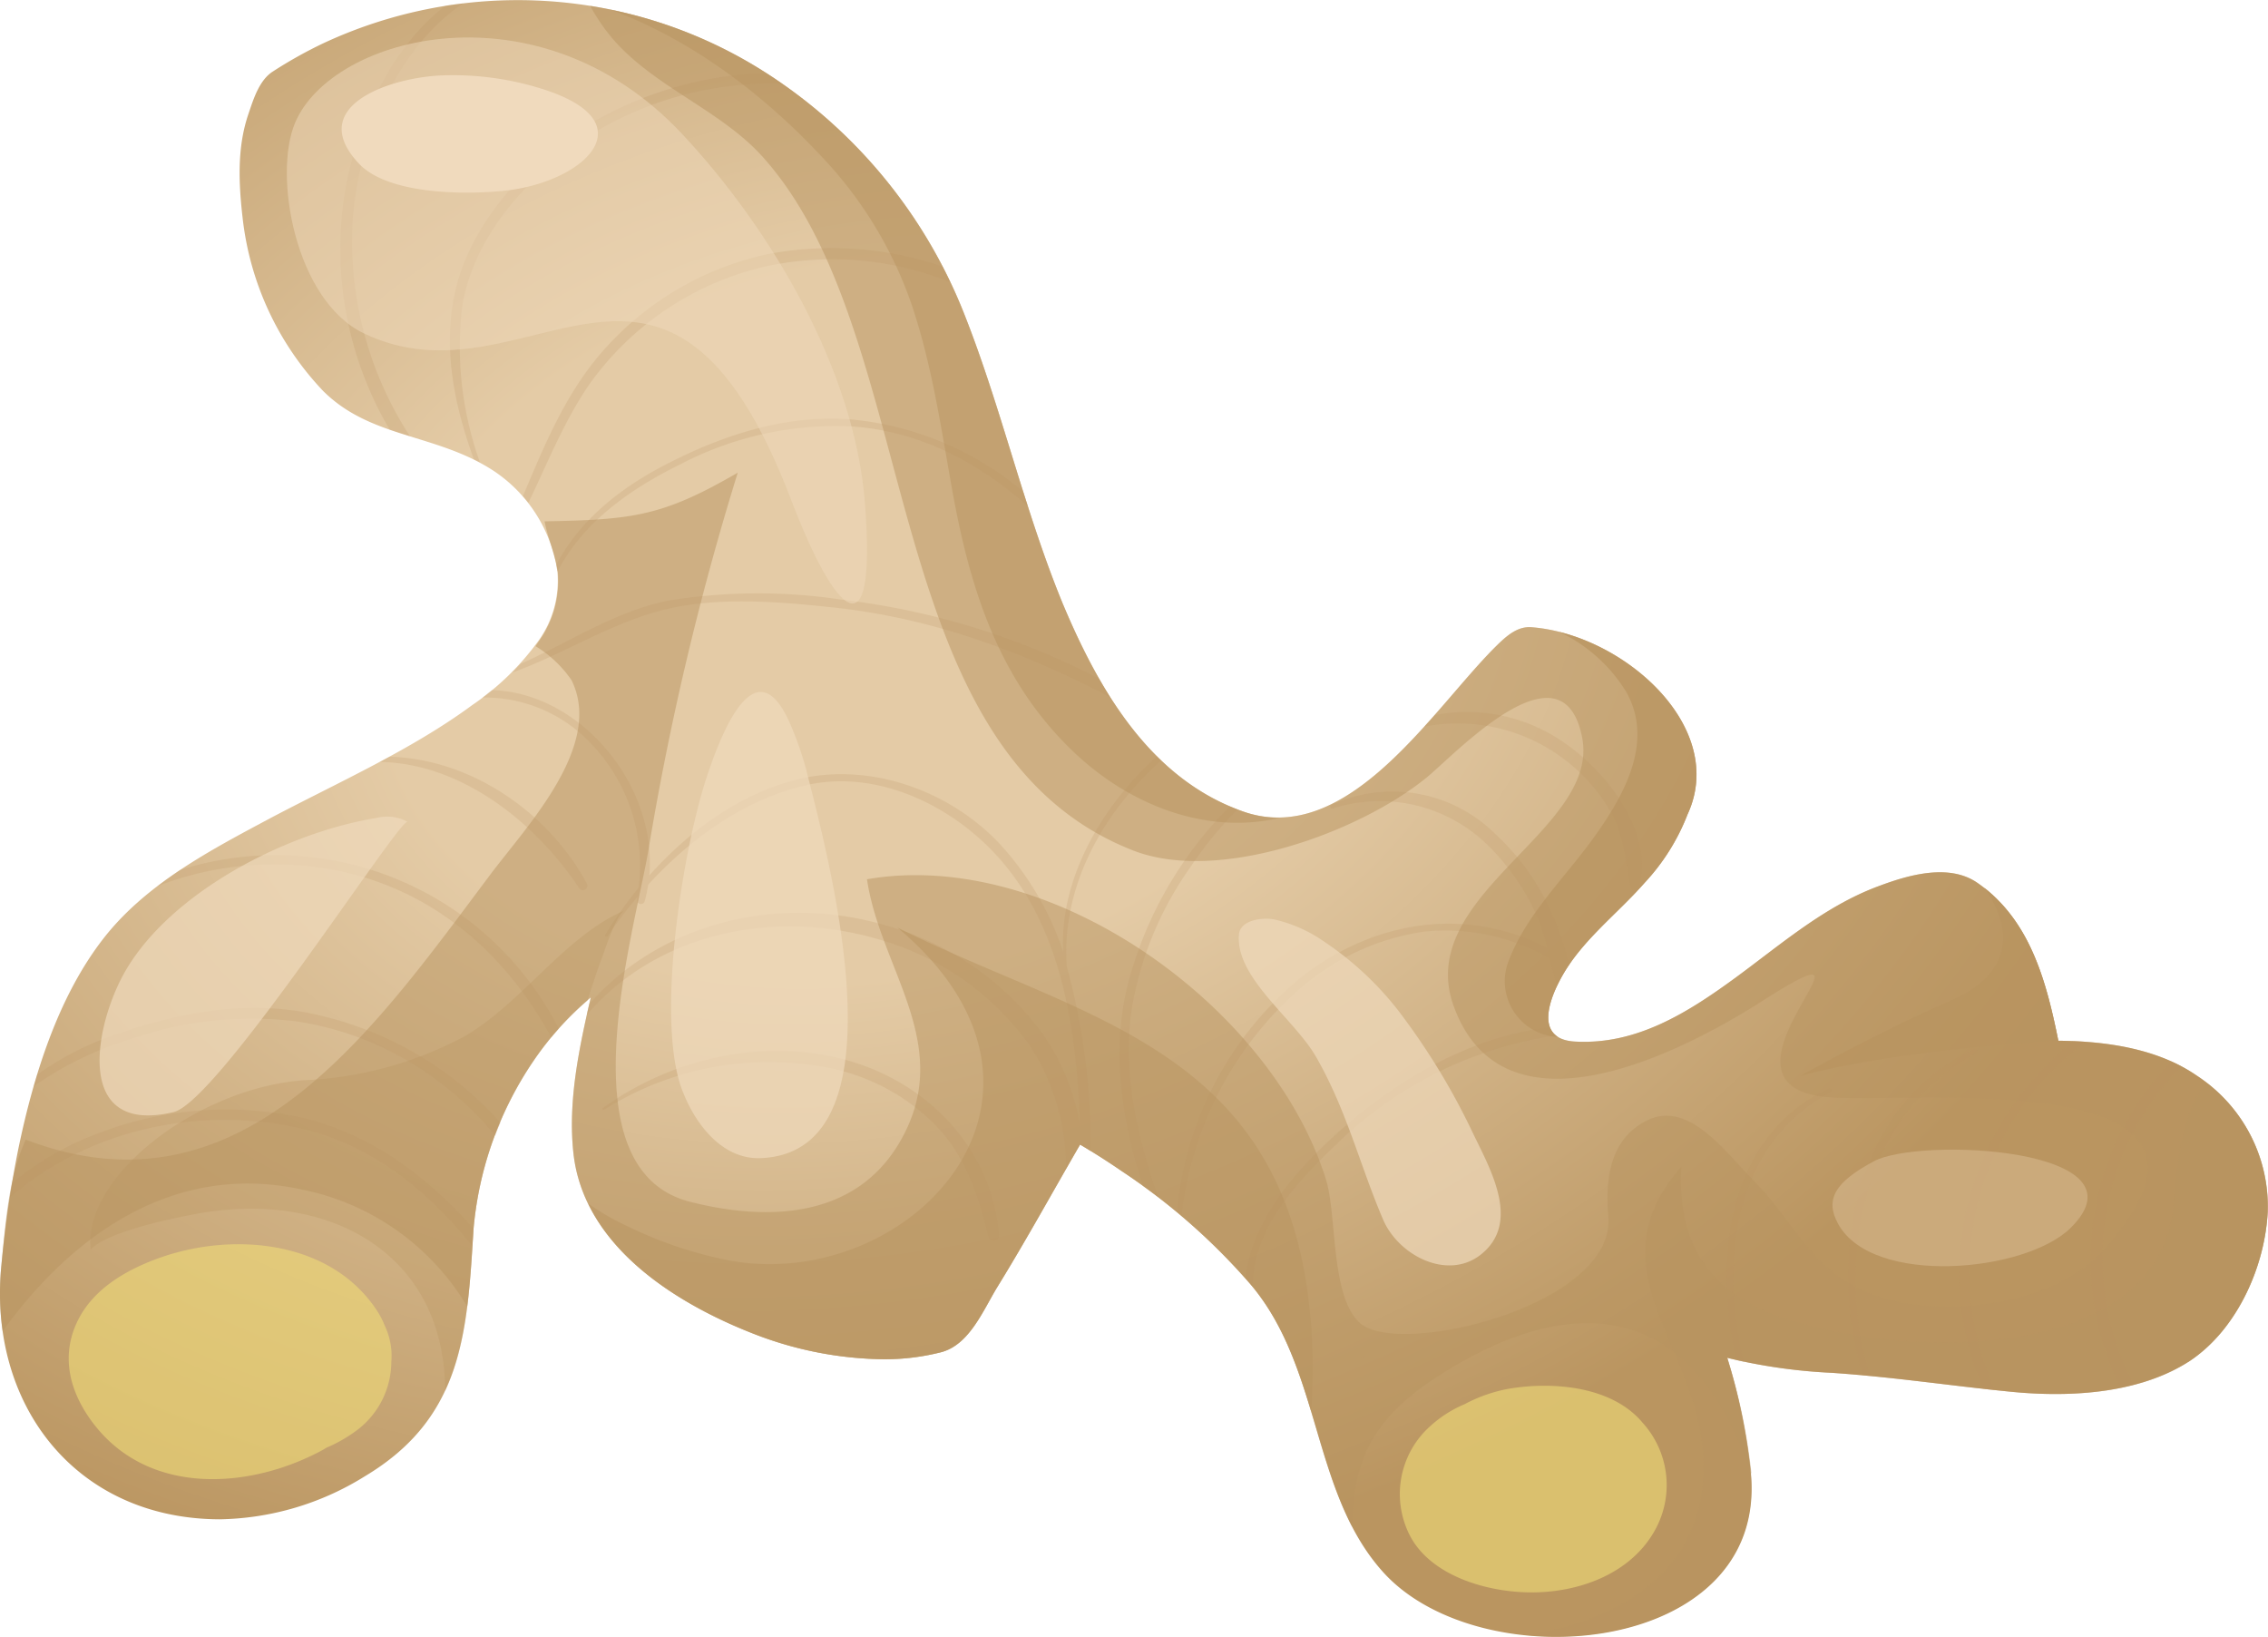 <svg xmlns="http://www.w3.org/2000/svg" xmlns:xlink="http://www.w3.org/1999/xlink" viewBox="0 0 210.61 151.98"><defs><style>.cls-1{isolation:isolate;}.cls-2{fill:url(#radial-gradient);}.cls-3{fill:#ba9560;}.cls-11,.cls-3,.cls-4{opacity:0.7;}.cls-3,.cls-4,.cls-5,.cls-8,.cls-9{mix-blend-mode:multiply;}.cls-4,.cls-5,.cls-7,.cls-9{fill:#b99560;}.cls-10,.cls-5,.cls-8{opacity:0.5;}.cls-6{fill:#f0dc78;opacity:0.6;}.cls-12,.cls-7{opacity:0.3;}.cls-8{fill:#f0678f;}.cls-9{opacity:0.2;}.cls-10,.cls-11,.cls-12,.cls-13{fill:#f0dabd;}</style><radialGradient id="radial-gradient" cx="148.57" cy="3729.01" r="127.47" gradientTransform="matrix(0.98, -0.22, 0.16, 0.7, -661.2, -2520.05)" gradientUnits="userSpaceOnUse"><stop offset="0.36" stop-color="#e4cba6"/><stop offset="1" stop-color="#ba9560"/></radialGradient></defs><title>Asset 16</title><g class="cls-1"><g id="Layer_2" data-name="Layer 2"><g id="Layer_1-2" data-name="Layer 1"><path class="cls-2" d="M204,99.86c-3.63-2.51-8.41-3.2-12.86-3.24C190,91,188.5,85.38,183.68,82c-2.67-1.9-6.52-.75-9.26.28-5,1.86-9,5.37-13.26,8.49C156.74,94,152,97,146.31,96.7c-3.62-.17-2.66-3.44-1.41-5.79,1.86-3.51,5.23-6,7.81-8.94a19.77,19.77,0,0,0,4-6.37c3.76-8.13-6-16.72-14.5-17.37-1.28-.1-2.29.79-3.19,1.67-5.92,5.8-13.85,19-23.75,15.38C106.72,72.19,102,63.94,98.67,56,95.06,47.2,93,37.86,89.5,29.05A47.1,47.1,0,0,0,70.31,6.25,42.72,42.72,0,0,0,30.06,4a41,41,0,0,0-4.71,2.63c-1.27.8-1.81,2.56-2.27,3.92-1.08,3.13-.92,6.46-.55,9.68A27.81,27.81,0,0,0,30,36.29c4.44,4.43,10.5,3.94,15.82,7.41a13.56,13.56,0,0,1,5.94,9.36,9.56,9.56,0,0,1-1.68,6.32,24.74,24.74,0,0,1-6.23,6.08c-5.57,4.11-12.39,7.15-18.62,10.43-5.62,3-11.63,6.12-15.61,11.22-4.26,5.46-6.52,12.83-7.91,19.51A101.66,101.66,0,0,0,.13,117.47C-1.14,130.28,6.92,141,20.39,141.05a26.26,26.26,0,0,0,13.5-4c9-5.39,9.49-13.09,10.08-22.93a32.83,32.83,0,0,1,5.58-15.65,28.78,28.78,0,0,1,5.31-5.87c-1.08,4.69-2.14,9.64-1.61,14.46.94,8.64,9.54,14,16.94,16.85A34.2,34.2,0,0,0,82,126.19a21.24,21.24,0,0,0,5.38-.65c2.64-.68,3.91-3.89,5.23-6.05,2.68-4.35,5.13-8.82,7.69-13.23,1.33.78,2.62,1.61,3.86,2.46a58.84,58.84,0,0,1,12,10.55c6.61,7.84,5.61,19.37,12.34,26.75,9.14,10,35.56,7.67,34.1-9.14a54.69,54.69,0,0,0-2.21-10.82,51.08,51.08,0,0,0,9.71,1.39c5.82.4,10.75,1.17,16.56,1.75,5.16.52,11.45.27,16.17-2.53s7.48-8.89,7.75-14.18A14.55,14.55,0,0,0,204,99.86Z"/><path class="cls-3" d="M184.27,82.41c3.1,4.43,2.06,8.25-3.13,10.49-6.84,2.95-14,7-14,7,9.34-2.55,24-3.27,24-3.27C190.08,91.27,188.62,85.87,184.27,82.41Z"/><path class="cls-4" d="M144.69,96.27c-1.61-1-.8-3.47.21-5.36,1.86-3.51,5.23-6,7.81-8.94a19.77,19.77,0,0,0,4-6.37c3.38-7.31-4.2-15-11.92-16.94A14.63,14.63,0,0,1,151,64.21c2.66,4.68-.24,9.71-3,13.55s-6.4,7.24-8,11.71A5.18,5.18,0,0,0,144.69,96.27Z"/><path class="cls-5" d="M121.75,131a51.23,51.23,0,0,0-.57-12.61c-3.79-21.55-21.6-24.13-37.86-32.29C101.9,101.65,84.49,120.18,67.6,117a38.29,38.29,0,0,1-9.21-3.1,22.67,22.67,0,0,1-3.77-2.17c2.89,6,9.61,9.87,15.57,12.16A34.2,34.2,0,0,0,82,126.19a21.24,21.24,0,0,0,5.38-.65c2.64-.68,3.91-3.89,5.23-6.05,2.68-4.35,5.13-8.82,7.69-13.23,1.33.78,2.62,1.61,3.86,2.46a58.84,58.84,0,0,1,12,10.55C119.06,122.7,120.49,126.83,121.75,131Z"/><path class="cls-5" d="M115.28,75.28C106.72,72.19,102,63.94,98.67,56,95.06,47.2,93,37.86,89.5,29.05A47.1,47.1,0,0,0,70.31,6.25,42.52,42.52,0,0,0,56.68.89c7.53,2.78,14.24,7.88,19.64,13.67a37.8,37.8,0,0,1,8.33,13.7c1.88,5.55,2.73,11.41,3.76,17.16,1.67,9.29,4.35,17.86,11.42,24.51,5.13,4.83,12.22,7.6,19,6A9.94,9.94,0,0,1,115.28,75.28Z"/><path class="cls-6" d="M35.75,123.12a8.21,8.21,0,0,0-1-1.82c-4.38-6.18-13.17-6.89-19.83-4.56-3,1.06-6.1,2.77-7.62,5.71-1.8,3.48-.78,7,1.54,9.92,5,6.3,13.79,5.89,20.36,2.64a12.57,12.57,0,0,0,1.14-.62,13.57,13.57,0,0,0,3-1.76,8,8,0,0,0,3-6.19A6.51,6.51,0,0,0,35.75,123.12Z"/><path class="cls-7" d="M58,84.53c-5.45,2.29-9.57,8.61-14.81,11.65a34.76,34.76,0,0,1-15,4.11C18.43,101,7.67,109.17,8.42,116c1.33-1.38,5.6-2.5,9.62-3.27,12.56-2.41,23.3,3.71,23.29,16.42,2-4.25,2.29-9.27,2.64-15a32.83,32.83,0,0,1,5.58-15.65,28.65,28.65,0,0,1,5-5.6C55,91.49,55.48,90,56,88.66,56.72,86.51,57.47,84.76,58,84.53Z"/><path class="cls-6" d="M152.54,132.09c-2.79-3.36-8.23-3.87-12.44-3.16a14.09,14.09,0,0,0-4.09,1.43,11.11,11.11,0,0,0-3.15,2,8.44,8.44,0,0,0-2,10.07c1.94,3.95,7.53,5.52,11.84,5.4s8.65-1.86,10.82-5.49A8.61,8.61,0,0,0,152.54,132.09Z"/><path class="cls-8" d="M127,125.76c-.56.22-1,.41,0,0Z"/><path class="cls-5" d="M160.4,126.06a51.08,51.08,0,0,0,9.71,1.39c5.82.4,10.75,1.17,16.56,1.75,5.16.52,11.45.27,16.17-2.53s7.48-8.89,7.75-14.18A14.55,14.55,0,0,0,204,99.86c-3.63-2.51-8.41-3.2-12.86-3.24C190,91,188.5,85.38,183.68,82c-2.67-1.9-6.52-.75-9.26.28-5,1.86-9,5.37-13.26,8.49C156.74,94,152,97,146.31,96.7c-3.62-.17-2.66-3.44-1.41-5.79,1.86-3.51,5.23-6,7.81-8.94a19.77,19.77,0,0,0,4-6.37c3.76-8.13-6-16.72-14.5-17.37-1.28-.1-2.29.79-3.19,1.67-5.92,5.8-13.85,19-23.75,15.38C106.72,72.19,102,63.94,98.67,56,95.06,47.2,93,37.86,89.5,29.05A47.1,47.1,0,0,0,70.31,6.25,42.87,42.87,0,0,0,54.8.54,19.44,19.44,0,0,0,56.18,2.7C60,7.89,66.87,10,71,14.76,86,31.76,81.17,69.69,105.34,79c7.92,3,20.88-1.72,27.12-6.8,2.65-2.15,12.69-13,14.47-3.68,1.63,8.59-15.7,14.58-11.93,24.91,4.59,12.55,20.65,4.61,28.67-.51,13.35-8.51-6.55,7.88,6.07,8.94,7.7.65,41.36-3.27,25.52,14.28-4.47,4.94-14.31,6.24-20.48,4.33-6.6-2.05-7.67-6.59-12.06-11-2.47-2.49-5.87-7.28-9.66-5.5-3.57,1.68-4,5.48-3.71,8.92.77,8.28-19.41,13.19-23.06,9.94-2.75-2.46-2.12-9.93-3.15-13.3-5-16.12-25.6-30.86-42.63-27.9,1.27,8.51,8.28,15.51,3,24.47-4.14,7-12.18,7.32-19.44,5.47-11.75-3-5.2-24.81-3.87-32.56a262.49,262.49,0,0,1,8.31-35.13c-7,4.07-9.78,4.37-17.94,4.52.25,1.37,1,3.13,1.23,4.7a9.56,9.56,0,0,1-1.68,6.32c-.12.19-.26.38-.39.57a10.85,10.85,0,0,1,3.35,3.17c3,6.09-4.2,13.56-7.59,18.09-10.79,14.38-23,32.25-43.1,24.55C.77,109.36.52,113.52.13,117.47a25.33,25.33,0,0,0,.12,6.11c6.59-9.12,16.08-15.71,27.81-13.14A23.16,23.16,0,0,1,43.39,121.3c.28-2.25.42-4.65.58-7.18a32.83,32.83,0,0,1,5.58-15.65,28.78,28.78,0,0,1,5.31-5.87c-1.08,4.69-2.14,9.64-1.61,14.46.94,8.64,9.54,14,16.94,16.85A34.2,34.2,0,0,0,82,126.19a21.24,21.24,0,0,0,5.38-.65c2.64-.68,3.91-3.89,5.23-6.05,2.68-4.35,5.13-8.82,7.69-13.23,1.33.78,2.62,1.61,3.86,2.46a58.84,58.84,0,0,1,12,10.55c5.44,6.46,5.73,15.4,9.41,22.49.12-6.52,2-10.42,9-14.64,8.92-5.46,21.82-8.74,28.08,9.76A54.69,54.69,0,0,0,160.4,126.06Z"/><path class="cls-9" d="M107.83,70.61c-.13-.13-.27-.26-.4-.4-5.27,4.78-9.05,11.52-8.7,18.16a27.62,27.62,0,0,0-6-10.14c-4.67-4.89-12-7.48-18.6-5.89-5.3,1.28-10.09,4.74-13.83,8.93.73-8.42-6.45-17-14.64-17.2-.28.23-.58.47-.87.69a13.53,13.53,0,0,1,10,4.18A16.27,16.27,0,0,1,59.3,82.42a39.82,39.82,0,0,0-3.09,4.35.13.13,0,0,0,.22.14,41.51,41.51,0,0,1,2.78-3.66c0,.1,0,.21-.05.32-.06.4.59.5.7.12a14.17,14.17,0,0,0,.34-1.57c4-4.35,9-7.92,14.65-9.22C81.71,71.32,89,75.06,93.3,80.28c5.43,6.6,6.65,15.49,7,24.17A21.26,21.26,0,0,0,97,96.22a27.09,27.09,0,0,0-14.9-10.35c-9.91-2.89-20.82-.16-27.4,7.37v0c-.07.32-.15.64-.22,1h0c6.48-7.63,17.42-9.93,27.22-7A25.81,25.81,0,0,1,95.84,97.39,21,21,0,0,1,99,108.5c.42-.75.85-1.5,1.28-2.24l0,0h0c.35.2.68.42,1,.63a62.46,62.46,0,0,0-2.22-17.18C98.55,82.43,102.31,75.52,107.83,70.61Z"/><path class="cls-9" d="M78.68,98.44c-7.69-2.17-16.31-.2-22.7,4.43-.09.06,0,.22.12.16a28.72,28.72,0,0,1,21.38-3.78,19.11,19.11,0,0,1,9.3,5.12c2.84,2.85,4.1,6.58,5,10.43.12.51,1,.46,1-.09C92.12,106.68,86.23,100.56,78.68,98.44Z"/><path class="cls-9" d="M132.26,67.46a16.4,16.4,0,0,1,17.16,7.66c1.39,2.31,1.48,4.69,2,7.25a.42.42,0,0,0,.81,0c1.32-5.12-2.86-10.49-6.75-13.26a15.8,15.8,0,0,0-12.24-2.73C132.9,66.76,132.58,67.11,132.26,67.46Z"/><path class="cls-9" d="M41.36.53C36.24,4.48,33.11,11.38,32,18a33,33,0,0,0,4.19,21.89l1.88.61a33.19,33.19,0,0,1-5.32-20c.5-7.45,4.06-16,10.26-20.19C42.42.37,41.89.44,41.36.53Z"/><path class="cls-9" d="M72.63,7.78c-.52-.36-1-.71-1.57-1a34.28,34.28,0,0,0-18.19,5.92C47.79,16.22,43.14,21.74,42.08,28c-.86,5.1.23,9.93,1.92,14.64l.57.29A31.71,31.71,0,0,1,42.9,28.63c1-6.82,6.42-12.57,12-16.16A32,32,0,0,1,72.63,7.78Z"/><path class="cls-9" d="M87.73,26l.52.2c-.23-.49-.47-1-.72-1.45a31.69,31.69,0,0,0-16.36-1.13,28.31,28.31,0,0,0-15.71,9.58c-3.14,3.81-5,8.36-6.9,12.86.18.2.35.41.51.62,1.79-3.72,3.31-7.58,5.66-11A27.75,27.75,0,0,1,70.85,24.79,29.23,29.23,0,0,1,87.73,26Z"/><path class="cls-9" d="M28.28,103.81a33.21,33.21,0,0,0-19.54,1.55,26.79,26.79,0,0,0-7.61,4.48c-.08.44-.15.87-.21,1.32A29.73,29.73,0,0,1,9.63,106a31.88,31.88,0,0,1,19.25-1c6.24,1.73,11,5.78,15,10.7,0-.54.06-1.09.1-1.64,0,0,0,0,0,0C39.7,109.22,34.53,105.38,28.28,103.81Z"/><path class="cls-9" d="M27.88,93.9c-5.71-.9-11.33.16-16.71,2a28.15,28.15,0,0,0-7.71,3.86c-.12.36-.22.73-.33,1.1a30.94,30.94,0,0,1,8.76-4.31A34.44,34.44,0,0,1,27.36,94.8a28.88,28.88,0,0,1,13.7,5.86A30.33,30.33,0,0,1,46,105.44q.22-.6.48-1.2A32.33,32.33,0,0,0,27.88,93.9Z"/><path class="cls-9" d="M31.2,80.8c9.05,1.8,15.75,7.73,20,15.52.22-.28.46-.54.69-.81A29.48,29.48,0,0,0,16.73,80.76c-.72.48-1.42,1-2.11,1.51A30.06,30.06,0,0,1,31.2,80.8Z"/><path class="cls-9" d="M54.52,82.07C50.9,75.34,43.68,70.46,36.17,70.25l-.91.49c7.51.1,14.46,5.57,18.53,11.73A.42.42,0,0,0,54.52,82.07Z"/><path class="cls-9" d="M201.64,98.54c-.66.68-1.26,1.37-1.77,2A25.92,25.92,0,0,0,194.61,112a26.51,26.51,0,0,0,2.3,16.82c.41-.08.82-.18,1.23-.29a25.64,25.64,0,0,1-2.65-15.35A25,25,0,0,1,202.59,99C202.28,98.84,202,98.69,201.64,98.54Z"/><path class="cls-9" d="M192.54,96.66a27.94,27.94,0,0,0-9.6,14.36,26.34,26.34,0,0,0,1.24,17.92l1.11.12a26.25,26.25,0,0,1-1.67-17.2,26.54,26.54,0,0,1,10.09-15.14Q193.13,96.68,192.54,96.66Z"/><path class="cls-9" d="M183.5,97.75c.21-.11,0-.43-.18-.33-11,5-13.7,19-10.37,30.26l.72.07C170.27,116.77,173,103.47,183.5,97.75Z"/><path class="cls-9" d="M170,101.39c.22-.11,0-.43-.18-.33-9.22,4.27-10.81,15.4-8.61,25.2l.73.17C159.68,116.85,161,106.18,170,101.39Z"/><path class="cls-9" d="M144.5,96.14a1.71,1.71,0,0,1-.56-.75c-7.81.82-15.27,5.48-20.77,10.74-3.16,3-6.23,6.67-7.26,11a11.76,11.76,0,0,0-.25,1.54c.17.2.35.39.51.59,0,0,.09.11.14.17a13.79,13.79,0,0,1,.24-2.1c.88-4.42,4.42-8.12,7.57-11.11A36.62,36.62,0,0,1,144.5,96.14Z"/><path class="cls-9" d="M144.58,91.55c.1-.22.21-.44.32-.64s.19-.34.29-.51c.21-.36.44-.71.68-1.06l-.25-.16A25.66,25.66,0,0,0,144,84.54a22.17,22.17,0,0,0-5.17-7.14,13.56,13.56,0,0,0-15.21-2.67c-.19.08-.07.4.13.34a14.29,14.29,0,0,1,14.52,3.51,21.1,21.1,0,0,1,4.31,6.17A17.88,17.88,0,0,1,143.68,88c-7.61-3.92-16.32-2.57-23.18,3a31.78,31.78,0,0,0-11.19,21.48l.42.35a32.76,32.76,0,0,1,10.52-20.63,22.56,22.56,0,0,1,12-5.71A19.33,19.33,0,0,1,143.92,89C144.13,89.87,144.33,90.71,144.58,91.55Z"/><path class="cls-9" d="M105.08,93.76a31.83,31.83,0,0,1,5.57-13.41,33.82,33.82,0,0,1,4.28-5.2l-.72-.29a31.89,31.89,0,0,0-2.28,2.5,36.2,36.2,0,0,0-7.21,14.07c-1.54,6.2-.56,12.62,1.43,18.69q.7.5,1.38,1C105.63,105.53,104.24,99.85,105.08,93.76Z"/><path class="cls-9" d="M79.05,39.59C85.4,40,90.84,42.93,95.45,47c-.15-.45-.29-.91-.44-1.37a29.09,29.09,0,0,0-15.93-6.69c-5.8-.47-11.51,1.29-16.63,3.87C58,45,53.94,48.07,51.66,52.43c0,.21.08.42.11.63a.11.11,0,0,1,0,0c2.38-4.62,6.86-7.73,11.5-10A31.12,31.12,0,0,1,79.05,39.59Z"/><path class="cls-9" d="M103.08,64.72c-.36-.56-.7-1.13-1-1.7a69.35,69.35,0,0,0-24-7.36A51.8,51.8,0,0,0,62,55.77c-4.89,1-9.11,3.84-13.63,5.85l-.82.83c4.53-1.63,8.63-4.28,13.28-5.62,5.18-1.51,11.28-1,16.58-.43C86.62,57.39,95,60.51,103.08,64.72Z"/><path class="cls-10" d="M63.29,12.38c-13.24-14.09-32.42-9.14-35.88-1-2.07,4.86,0,16.48,6.34,19.55,15.31,7.41,28.07-15.12,39.77,15.61,3.89,10.19,7.94,14.83,6.8.16C79.37,34.36,71.61,21.24,63.29,12.38Z"/><path class="cls-11" d="M35,75.93H35C26.58,77.29,16,82.79,11.73,90c-2.88,4.83-5.11,15.51,4.4,13.24,4.16-1,21-27.36,21.72-26.94A3.91,3.91,0,0,0,35,75.93Z"/><path class="cls-11" d="M73.32,67.07c-3.21-7.18-6.38,1.13-7.67,5-2.22,6.68-4.77,22.34-2.35,29,1.13,3.09,3.66,6.6,7.35,6.45,14-.58,5.91-29.21,4.2-36.13A31.06,31.06,0,0,0,73.32,67.07Z"/><path class="cls-11" d="M136.54,104.7a63.65,63.65,0,0,0-6.13-10.13,29.42,29.42,0,0,0-7.52-7.2,13.07,13.07,0,0,0-4.52-2c-1.05-.23-3.2,0-3.32,1.4-.33,4,5.1,7.79,7.14,11.31,2.88,5,4.08,10.09,6.25,15.15,1.41,3.29,5.9,5.65,9,3.3C141.48,113.43,138.13,108.12,136.54,104.7Z"/><path class="cls-12" d="M170.69,113.62c3.2,5.83,17.4,4.51,21.59.38,7.5-7.41-14-8.5-18.29-6.18C170.46,109.72,169.42,111.31,170.69,113.62Z"/><path class="cls-13" d="M55.52,12.38c0-1.45-1.47-2.93-5-4.07A27.49,27.49,0,0,0,41.08,7c-4.71.16-12.79,2.8-7.76,8.18,2.72,2.9,9.87,2.91,13.5,2.53C51.46,17.23,55.56,14.85,55.52,12.38Z"/><path class="cls-5" d="M203.2,126.44c.23-.15.46-.32.68-.48a17.74,17.74,0,0,0,2.48-2.39,19.61,19.61,0,0,0,4.23-11.08,14.34,14.34,0,0,0-5.6-11.88l-.06,0c-2.17,2.08-2.85,7.58-3.06,10.84-1,15.44-25.25,14.67-36.4,10.86-4.26-1.46-9.91-4.65-9.33-14-8.31,9.41,1.31,16.47,2,26.49.75,10.33-6.84,15.49-16.34,17,10.4,1,21.75-3.8,20.78-15a54.69,54.69,0,0,0-2.21-10.82,51.08,51.08,0,0,0,9.71,1.39c5.82.4,10.75,1.17,16.56,1.75,5.16.52,11.45.27,16.17-2.53l.37-.23Z"/></g></g></g></svg>